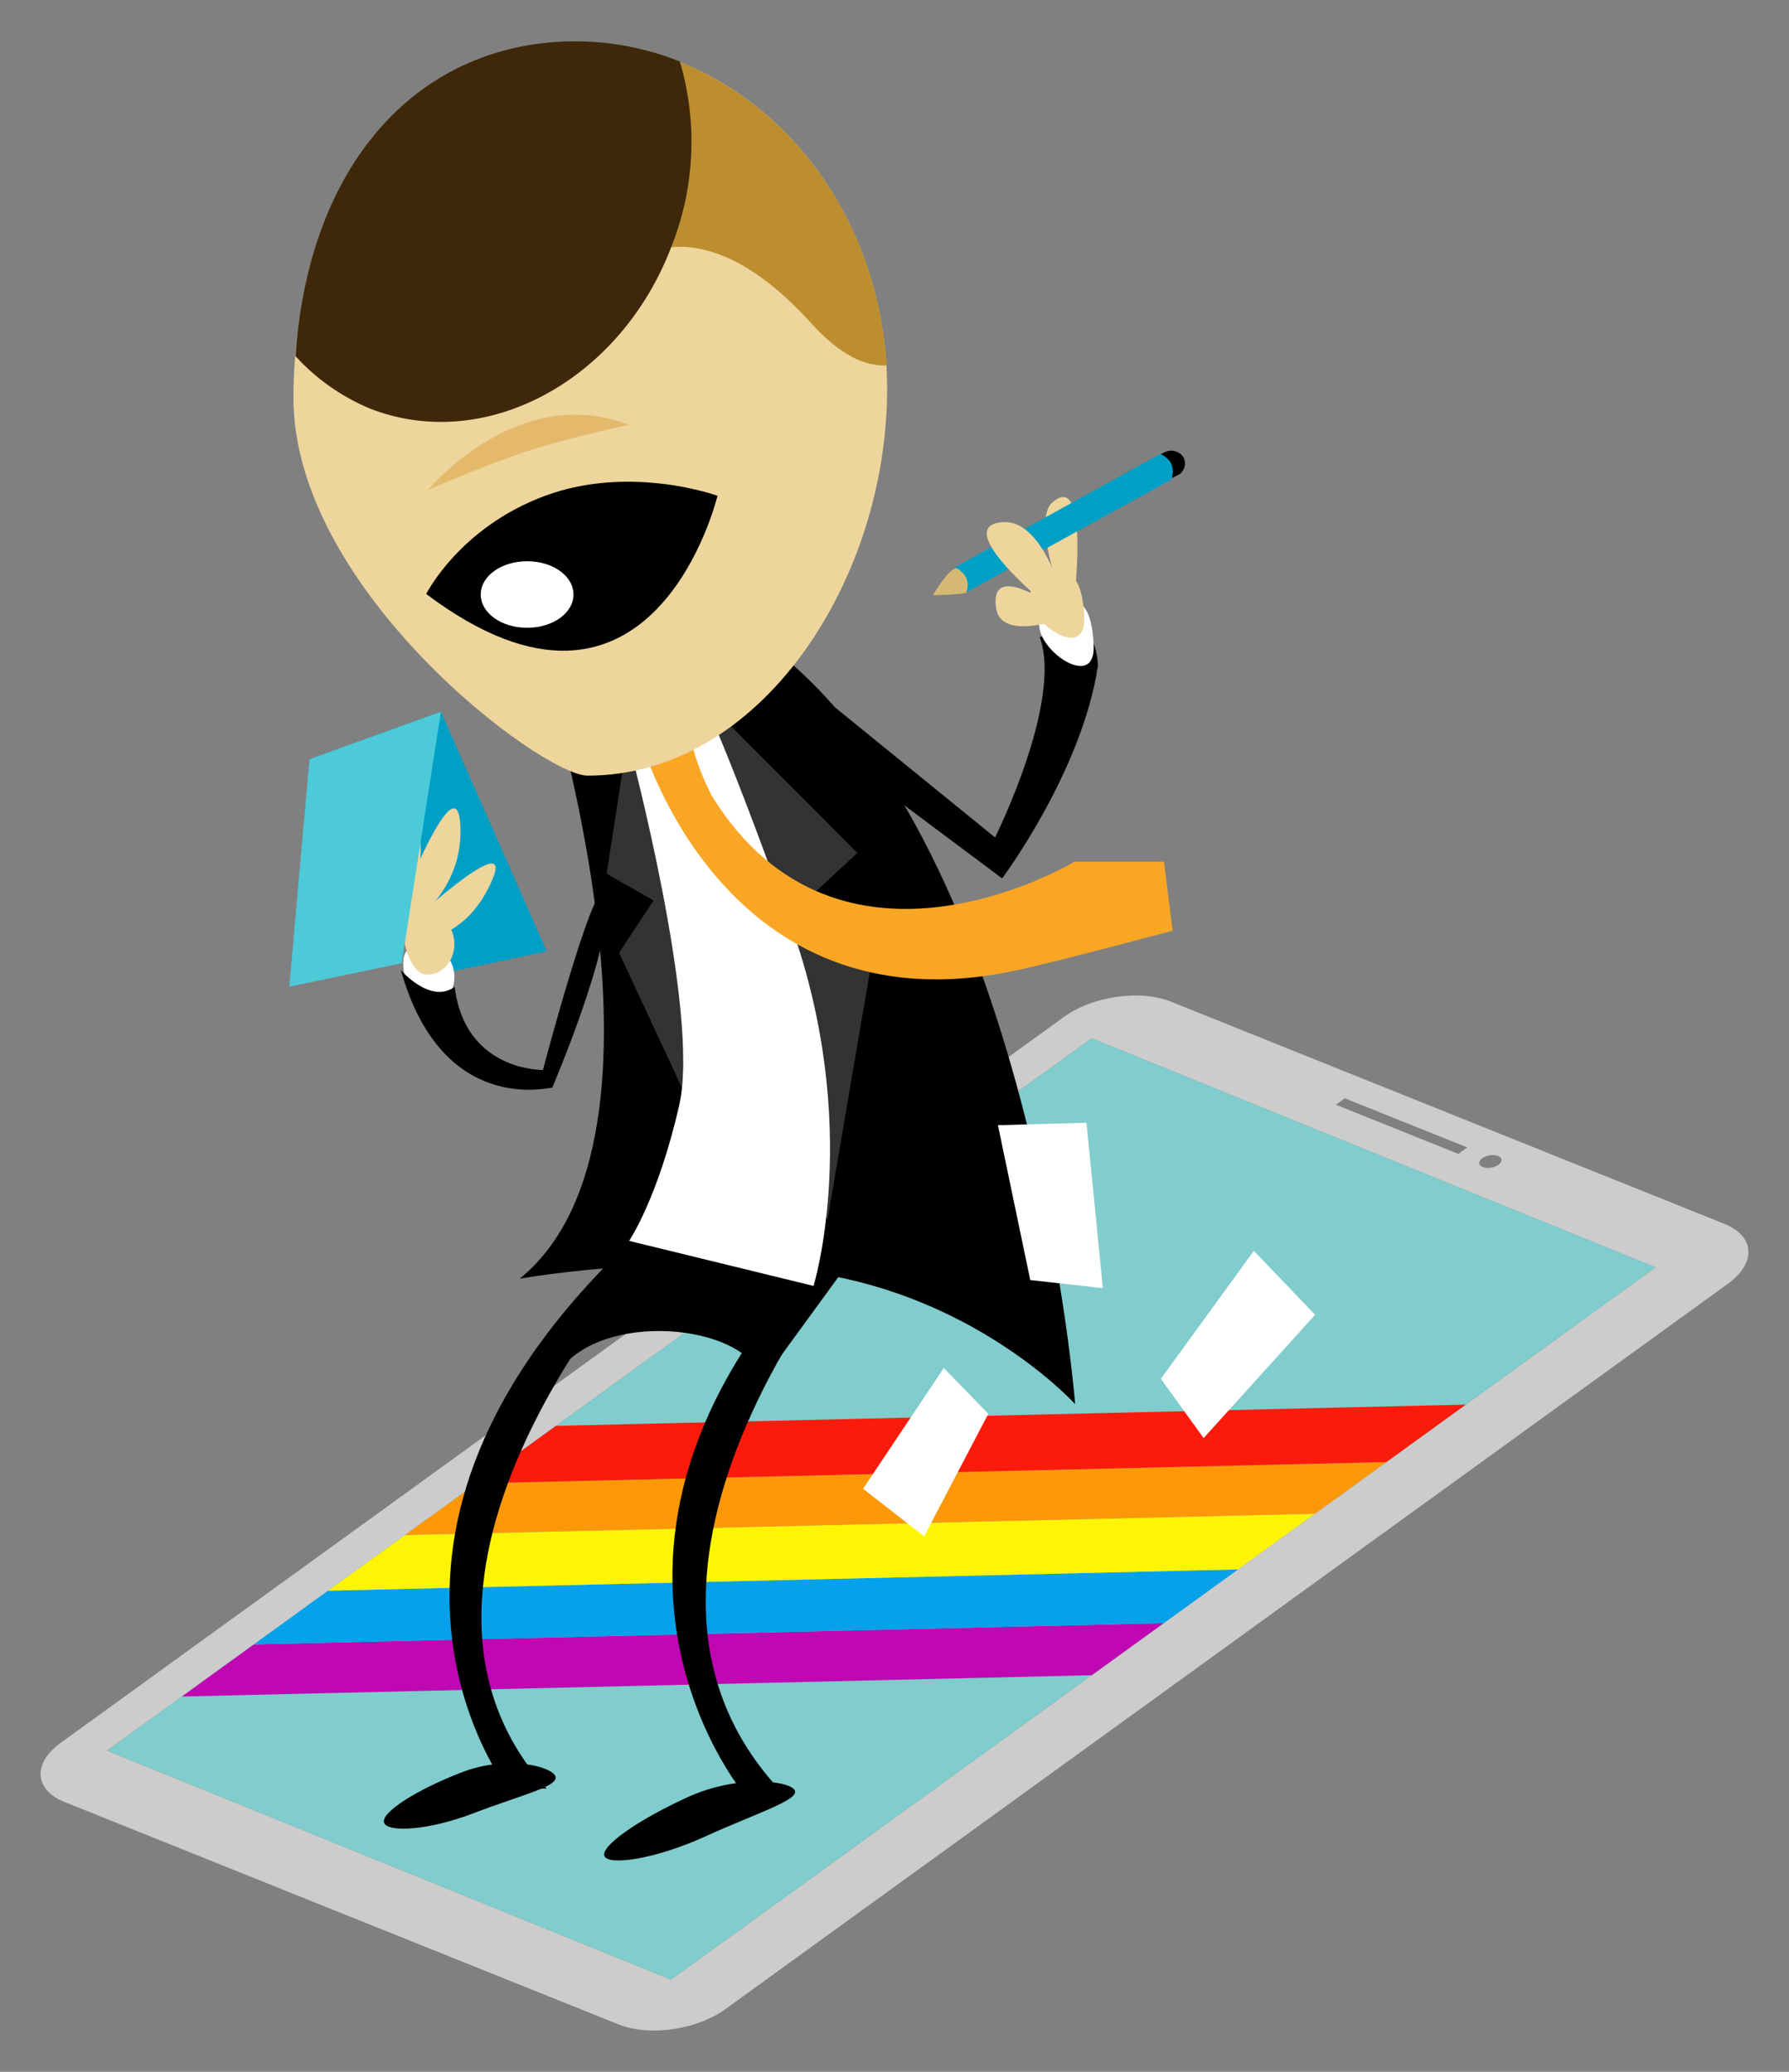 <svg xmlns="http://www.w3.org/2000/svg" xmlns:xlink="http://www.w3.org/1999/xlink" width="380" height="440" viewBox="0 0 380 440">
  <rect x="0" y="0" width="380" height="440" fill="#808080" stroke="none"/>
  <defs>
    <clipPath id="clip-Artboard_1">
      <rect width="380" height="440"/>
    </clipPath>
  </defs>
  <g id="Artboard_1" data-name="Artboard 1" clip-path="url(#clip-Artboard_1)">
    <path id="Path_30" data-name="Path 30" d="M116.135,209.021l-23.867,5.1L65.734,168.238l27.923-10.08Z" transform="translate(0 -7)" fill="#00a0c6"/>
    <path id="Path_52" data-name="Path 52" d="M5.774,0C8.947,0,11.52,2.91,11.52,6.5S8.947,13,5.774,13,.66,7.209.66,3.619,2.6,0,5.774,0Z" transform="translate(85 201)" fill="#fff"/>
    <path id="Path_1" data-name="Path 1" d="M366.259,259.908,248.7,212.724c-6.476-2.6-16.6-1.171-22.651,3.209L12.945,370.092c-6.054,4.38-5.7,10.014.782,12.611l117.649,47.224c6.481,2.6,16.6,1.172,22.656-3.208l213.1-154.159C373.1,268.142,372.736,262.508,366.259,259.908Zm-48.066-14.413c.951.382.991,1.212.088,1.865a3.879,3.879,0,0,1-3.342.488c-.952-.384-.99-1.211-.087-1.863A3.867,3.867,0,0,1,318.193,245.495Zm-32.542-12.248,26.008,10.439-1.9,1.372-26.006-10.439ZM142.523,420.427,22.745,371.788,231.872,220.506l119.78,48.642Z" fill="#ccc"/>
    <path id="Path_2" data-name="Path 2" d="M142.523,420.427,22.745,371.788,231.872,220.506l119.78,48.641Z" fill="#81cccc"/>
    <path id="Path_3" data-name="Path 3" d="M247.191,344.712,53.922,349.233,38.629,360.3,231.9,355.773Z" fill="#bf08b2"/>
    <path id="Path_4" data-name="Path 4" d="M69.687,337.83,55.508,348.087l-1.586,1.146,193.269-4.521,1.588-1.147,14.178-10.258Z" fill="#05a1eb"/>
    <path id="Path_5" data-name="Path 5" d="M86.028,326.009,70.8,337.022l-1.114.808,193.27-4.523,1.115-.8L279.3,321.485Z" fill="#fdf505"/>
    <path id="Path_6" data-name="Path 6" d="M101.207,315.03,86.564,325.621l-.536.388L279.3,321.485l.535-.386,14.641-10.592Z" fill="#fe9808"/>
    <path id="Path_7" data-name="Path 7" d="M118.085,302.817,102.908,313.8l-1.7,1.233,193.27-4.523,1.7-1.233L311.357,298.3Z" fill="#fb1b0c"/>
    <path id="Path_8" data-name="Path 8" d="M160.908,293.392c-2.416-11.8-31.912-15.188-42.215-3.35L135.582,256.2l47.648,6.562Z" transform="translate(1)"/>
    <path id="Path_9" data-name="Path 9" d="M183.23,262.758S121.415,333.844,166.164,380.7h-8.341s-44.465-53.718,19.722-117.938Z"/>
    <path id="Path_10" data-name="Path 10" d="M140.539,262.758S74.28,333.332,116.1,379.848h-8.342s-41.1-53.332,27.1-117.09Z"/>
    <path id="Path_11" data-name="Path 11" d="M128.4,394.2c-.932-2.049,6.982-7.657,17.68-12.533s21.812-3.466,22.746-1.419-8.257,4.861-18.956,9.74-20.538,6.26-21.47,4.212"/>
    <path id="Path_12" data-name="Path 12" d="M81.57,387.067c-.629-2.132,6.76-6.906,16.5-10.666s19.3-1.224,19.924.908-7.62,4-17.368,7.757-18.431,4.133-19.06,2"/>
    <path id="Path_14" data-name="Path 14" d="M255.662,305.411l-9.088-12.578,19.751-27.187,13.015,13.583Z" fill="#fff"/>
    <path id="Path_15" data-name="Path 15" d="M205.474,285.527l9.457,9.73L201.3,321.273l-12.981-10.094Z" transform="translate(-5 5)" fill="#fff"/>
    <path id="Path_17" data-name="Path 17" d="M115.1,140.975h53.063C219.594,186.137,228.371,298.2,228.371,298.2s-17.877-19.764-48.732-26.632-69.26,0-69.26,0C147.686,241.275,115.1,140.975,115.1,140.975Z"/>
    <path id="Path_22" data-name="Path 22" d="M220.209,153.383c-3.356,22.458-20.346,45.161-20.346,45.161l-34.291-25.607-3.357-12.459,36.143,29.375s14.475-28.962,9.48-42.56c0,0,6.494-1.891,9.4-.835S220.209,153.383,220.209,153.383Z" transform="translate(13 -12)"/>
    <path id="Path_23" data-name="Path 23" d="M239.371,108.653a3.117,3.117,0,0,0-3.938-1.081l-1.738.865a3.738,3.738,0,0,1,2.2,1.73,3.194,3.194,0,0,1,.115,3.354l2.433-1.188A2.845,2.845,0,0,0,239.371,108.653Z" transform="translate(12 -11.553)"/>
    <path id="Path_26" data-name="Path 26" d="M185.148,138.412s6.256-.114,7.184-.578a3.843,3.843,0,0,0-2.318-5.215l-.346.232C188.045,133.546,185.148,138.412,185.148,138.412Z" transform="translate(13 -12)" fill="#d6ba74"/>
    <path id="Path_46" data-name="Path 46" d="M-1.4,6.181,26.881,45.251l-12.466,8.33,12.466,13.07L8.388,121.318Z" transform="translate(148.484 140.662) rotate(-9)" fill="#333"/>
    <path id="Path_51" data-name="Path 51" d="M0,115.137,16.765,80.4,8.879,72.053l10.26-8.46L13.285,21.675Z" transform="translate(168.394 257.552) rotate(163)" fill="#333"/>
    <path id="Path_48" data-name="Path 48" d="M133.632,158.158s15.147,56.639,10.661,76.461-10.661,28.912-10.661,28.912L172.8,273.1s10.486-33.9-4.824-76.682-20.109-50.936-20.109-50.936Z" fill="#fff"/>
    <path id="Path_54" data-name="Path 54" d="M139.242,156.452s17.21,61.768,79.091,48.745c9.377-1.973,33.74-8.552,33.74-8.552l-1.828-14.66H231.281s-49.858,30.12-77.08-13.955c-5.011-9.613-5.327-17.414-5.327-17.414Z" transform="translate(-3 1)" fill="#faa625"/>
    <path id="Path_36" data-name="Path 36" d="M188.436,82.581c0,40.666-26.867,82.145-63.6,82.145-9.745,0-62.508-39.459-62.508-80.241s23.1-75.593,59.713-75.593c36.728,0,66.391,33.022,66.391,73.689" fill="#edd59c"/>
    <path id="Path_38" data-name="Path 38" d="M133.168,9.935l2.9,44.722S150.2,44.115,172.445,68.794c6.141,6.719,11.355,9.036,15.873,8.8C186.232,43.3,163.061,15.5,133.168,9.935Z" fill="#bc8e30"/>
    <path id="Path_39" data-name="Path 39" d="M62.768,75.628A44.531,44.531,0,0,0,78.83,86.866c24.446,9.385,53.063-6.14,63.84-34.643a60.217,60.217,0,0,0,1.738-39.16,60.015,60.015,0,0,0-22.363-4.286C89.953,8.892,65.733,33.313,62.768,75.628Z" fill="#3f280a"/>
    <path id="Path_42" data-name="Path 42" d="M90.532,126.144S97.6,112.008,115.79,105.29s36.611,0,36.611,0-13.672,57.119-61.869,20.854"/>
    <path id="Path_43" data-name="Path 43" d="M121.813,126.26c0,3.938-4.4,7.067-9.847,7.067s-9.85-3.129-9.85-7.067,4.4-7.067,9.85-7.067,9.847,3.129,9.847,7.067" fill="#fff"/>
    <path id="Path_44" data-name="Path 44" d="M133.632,90.227s-12.744,2.665-21.55,5.561c-8.922,2.9-21.088,8.227-21.088,8.227s18.771-22.941,42.638-13.788" fill="#e5b96c"/>
    <path id="Path_13" data-name="Path 13" d="M238.264,272.575l-15.428-1.724-6.867-32.889,18.806-.518Z" transform="translate(-4 1)" fill="#fff"/>
    <path id="Path_49" data-name="Path 49" d="M224.47,129.012c-5.277,9.422-1.914,12.672,5.321,11.346S229.747,119.59,224.47,129.012Z" transform="translate(491.157 132.225) rotate(149)" fill="#fff"/>
    <path id="Path_50" data-name="Path 50" d="M224.47,129.012c-5.277,9.422-1.914,12.672,5.321,11.346S229.747,119.59,224.47,129.012Z" transform="translate(489.157 126.225) rotate(149)" fill="#edd59c"/>
    <path id="Path_24" data-name="Path 24" d="M214.577,144.783s-9.036-21.665-4.056-26.067c8.805-7.762,4.056,26.067,4.056,26.067" transform="translate(13 -12)" fill="#edd59c"/>
    <path id="Path_25" data-name="Path 25" d="M192.1,134.473a3.839,3.839,0,0,1,.115,3.36h0l43.562-23.984a4.341,4.341,0,0,0-.115-3.591,4.988,4.988,0,0,0-2.2-1.855l-43.679,24.1A4.856,4.856,0,0,1,192.1,134.473Z" transform="translate(13 -12)" fill="#00a0c6"/>
    <path id="Path_27" data-name="Path 27" d="M213.883,142.931s-14.137,5.676-15.293-1.739c-1.739-11.47,15.293,1.739,15.293,1.739" transform="translate(13 -12)" fill="#edd59c"/>
    <path id="Path_28" data-name="Path 28" d="M214.229,144.553S188.741,124.973,199.052,123c10.774-2.085,15.177,21.551,15.177,21.551" transform="translate(13 -12)" fill="#edd59c"/>
    <path id="Path_29" data-name="Path 29" d="M96.578,209.585c-5.177,3.741-11.441-3.574-11.441-3.574,8.691,30.883,31.257,24.963,32.161,24.982,0,0,12.761-29.7,11.609-40.323s-13.582,36.56-13.582,36.56-16.553.364-18.746-17.645"/>
    <path id="Path_31" data-name="Path 31" d="M82.767,198.594s1.389-28.967,5.444-17.5c4.057,11.239-3.938,20.044-3.938,20.044Z" transform="translate(0 -7)" fill="#edd59c"/>
    <path id="Path_32" data-name="Path 32" d="M84.273,201.142s12.281-31.861,13.438-19.7c1.392,15.178-11.7,22.71-11.7,22.71Z" transform="translate(0 -7)" fill="#edd59c"/>
    <path id="Path_33" data-name="Path 33" d="M85.895,204.155s23.4-21.782,18.77-10.545C98.758,207.746,87.4,206.7,87.4,206.7Z" transform="translate(0 -7)" fill="#edd59c"/>
    <path id="Path_53" data-name="Path 53" d="M5.774,0C8.947,0,11.52,2.91,11.52,6.5S8.947,13,5.774,13,.66,7.209.66,3.619,2.6,0,5.774,0Z" transform="translate(85 194)" fill="#edd59c"/>
    <path id="Path_34" data-name="Path 34" d="M85.315,211.569l-23.867,4.983,4.286-48.314,27.923-10.08Z" transform="translate(0 -7)" fill="#4ccad8"/>
  </g>
</svg>

